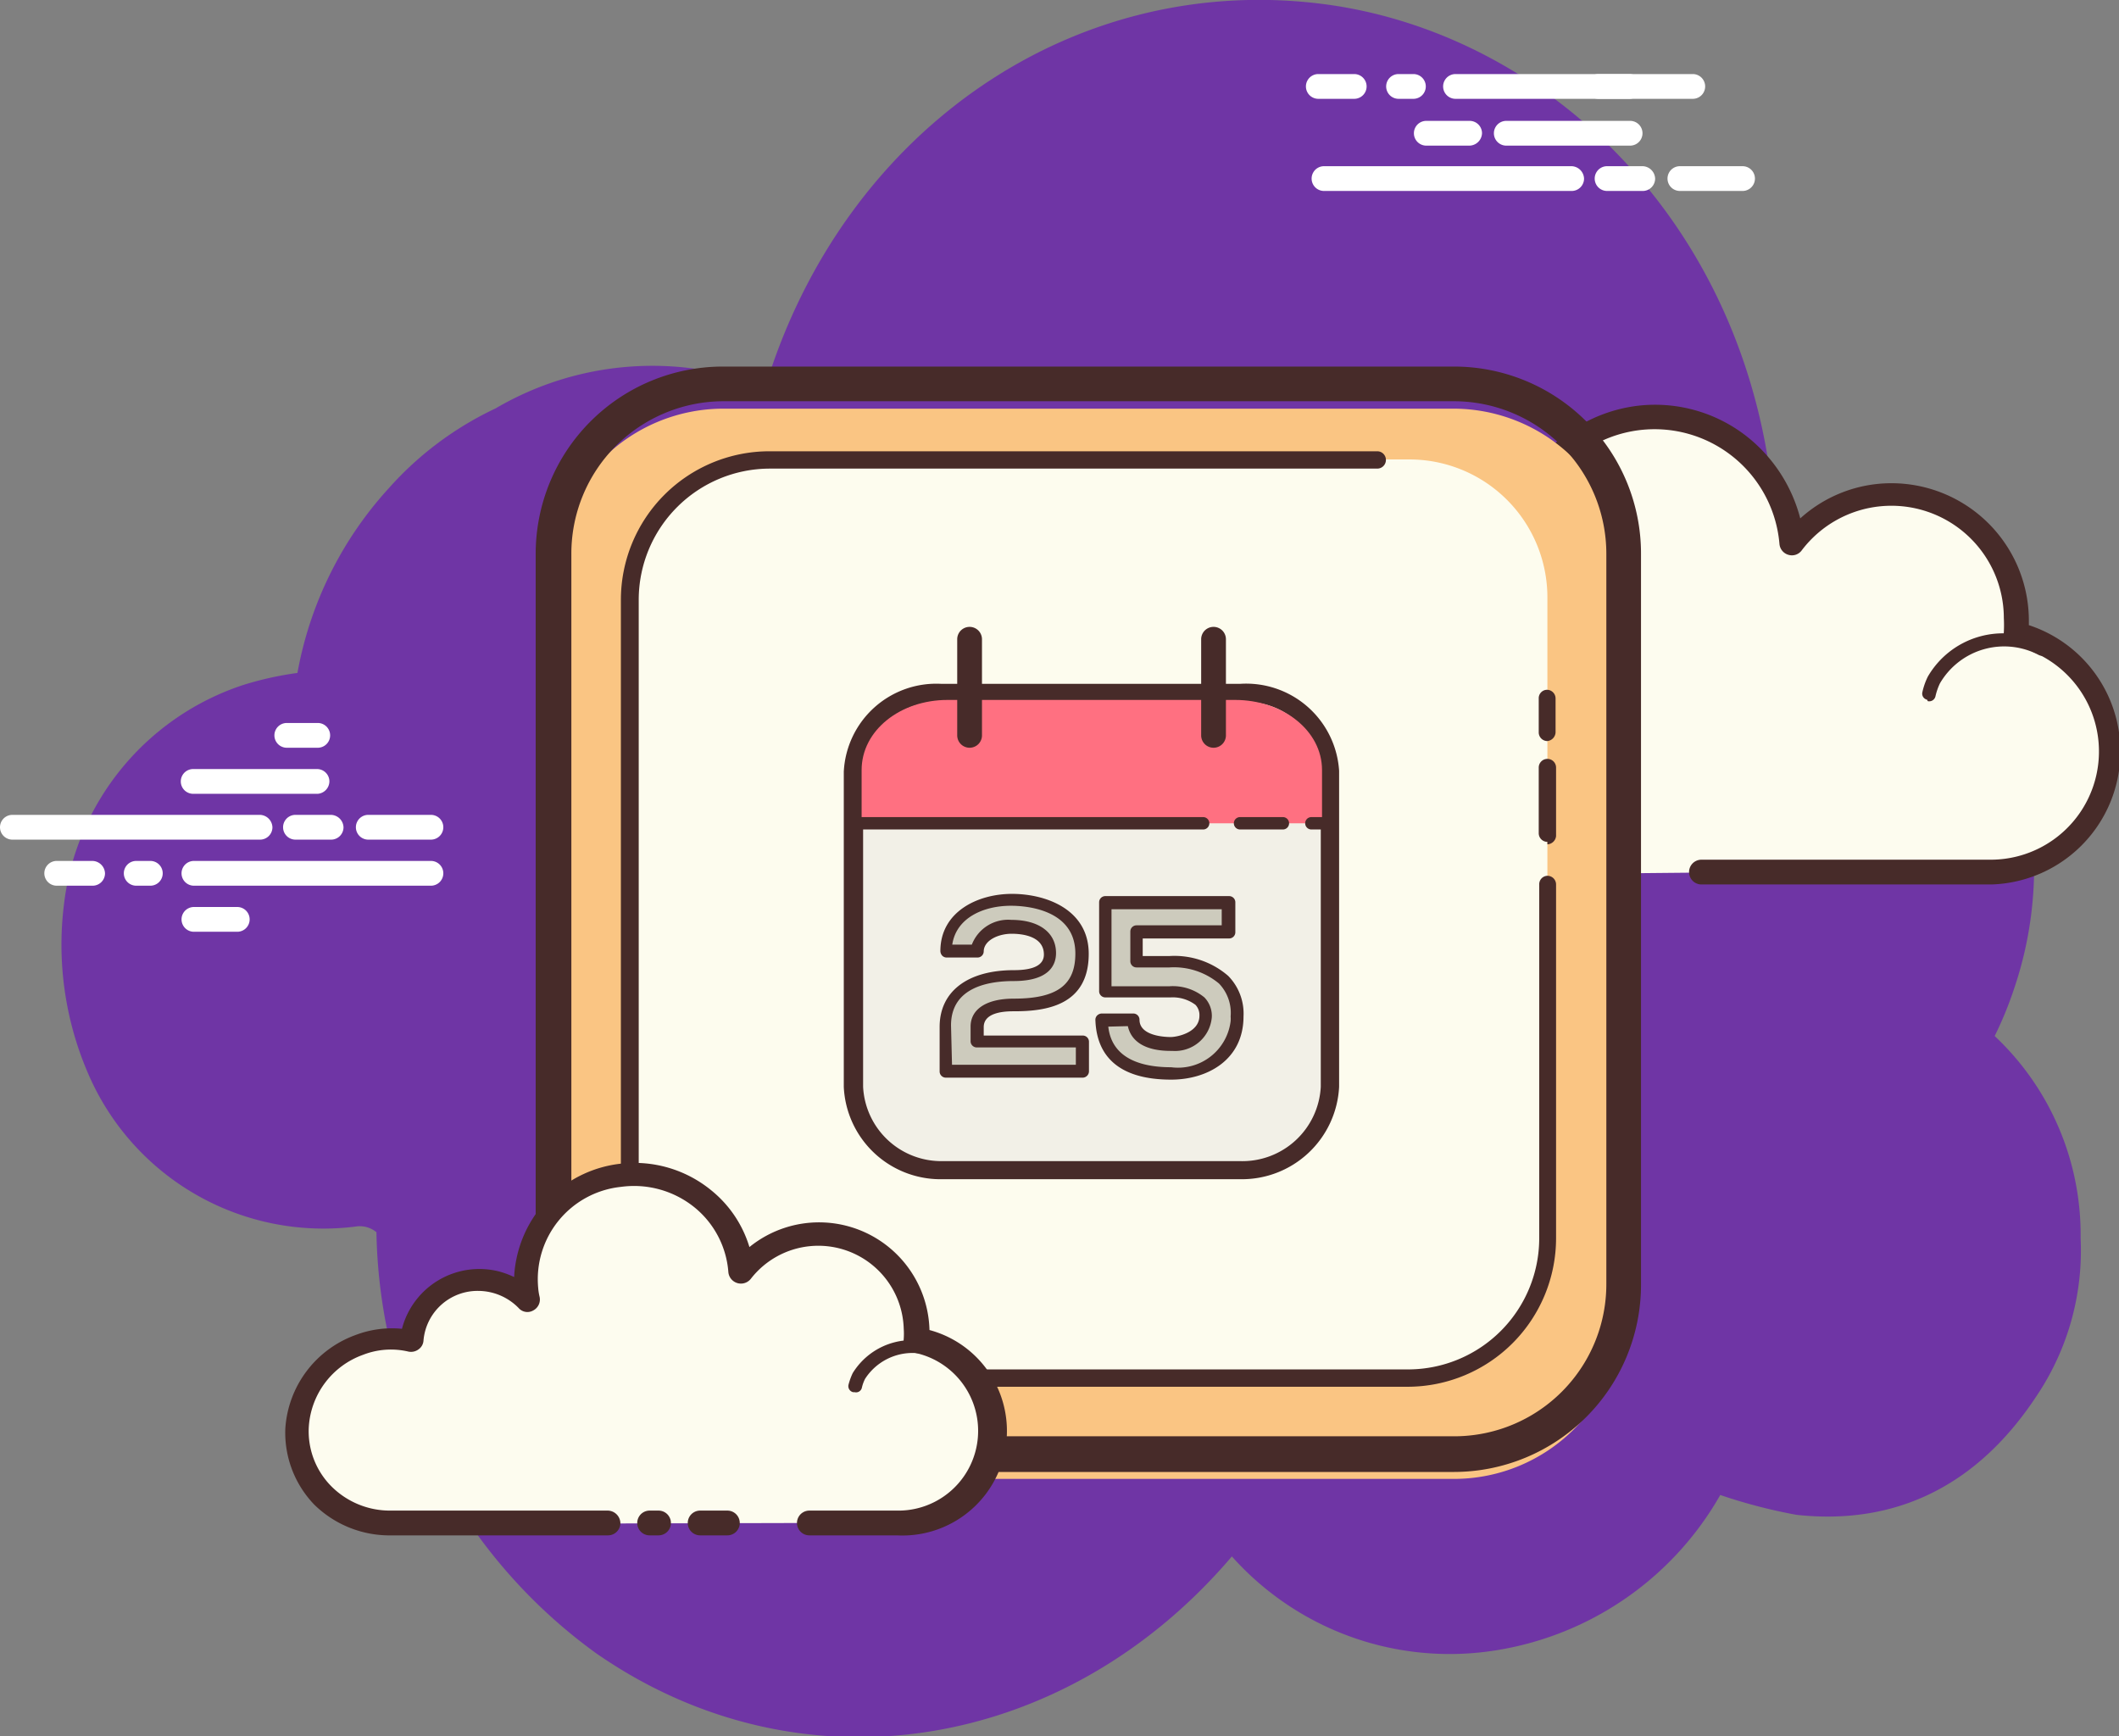 <svg id="Layer_1" data-name="Layer 1" xmlns="http://www.w3.org/2000/svg" viewBox="0 0 85.56 70.1"><rect x="0" y="0" width="85.56" height="70.1" fill="#808080" stroke="none"/><title>calendarcloud2</title><path d="M80.53,41.84a14.74,14.74,0,0,0,.79-1.93c2.63-7.74-1.34-17-9.69-19.25C70.73,9.33,62.76,1.55,53.76.22c-10.29-1.5-19.7,5-22.87,15.42A12.51,12.51,0,0,0,20,16.5a13.39,13.39,0,0,0-4.31,3.22A15,15,0,0,0,12,27.18a13.34,13.34,0,0,0-2.17.48,10.63,10.63,0,0,0-7.26,8.89,13.1,13.1,0,0,0,.93,6.69,10.34,10.34,0,0,0,10.94,6.28,1.07,1.07,0,0,1,.75.24,21.42,21.42,0,0,0,8.87,17c8.28,5.75,18.94,4,25.67-3.91a11.78,11.78,0,0,0,10.33,3.84,12.71,12.71,0,0,0,9.39-6.32,21.64,21.64,0,0,0,3.07.8c4,.44,7.3-1.16,9.69-4.78A10.52,10.52,0,0,0,84,50,11,11,0,0,0,80.53,41.84Z" transform="translate(0.01 -0.01)" fill="#6f35a5"/><path d="M68.69,35.24H80.4a4.87,4.87,0,0,0,1-9.63,3.32,3.32,0,0,0,0-.63,5,5,0,0,0-9.06-3,5.56,5.56,0,0,0-11-.63,5.66,5.66,0,0,0,0,2.17,3.47,3.47,0,0,0-6,2.13,4.73,4.73,0,0,0-2.71.19,4.92,4.92,0,0,0-3.21,4.37,4.86,4.86,0,0,0,4.66,5.06H65.54" transform="translate(0.01 -0.01)" fill="#fdfcef"/><path d="M80.4,35.72H68.69a.5.5,0,0,1,0-1H80.4a4.37,4.37,0,0,0,.9-8.64.5.5,0,0,1-.4-.55,5.42,5.42,0,0,0,0-.57,4.54,4.54,0,0,0-8.16-2.73.49.49,0,0,1-.54.18.5.5,0,0,1-.36-.44,5.06,5.06,0,0,0-10-.58,5.18,5.18,0,0,0,0,2,.52.52,0,0,1-.26.55.5.5,0,0,1-.6-.11,3,3,0,0,0-5.15,1.83.5.5,0,0,1-.54.46h-.06a4.2,4.2,0,0,0-2.43.17,4.43,4.43,0,0,0-2.88,3.92,4.36,4.36,0,0,0,4.2,4.52H65.54a.5.5,0,0,1,0,1H54.32A5.34,5.34,0,0,1,49,30.38a1.92,1.92,0,0,1,0-.24,5.46,5.46,0,0,1,3.53-4.82A5.15,5.15,0,0,1,55,25,4,4,0,0,1,59.71,22a4.19,4.19,0,0,1,1.07.4,6.3,6.3,0,0,1,.1-1.15,6.09,6.09,0,0,1,5.18-4.85,6,6,0,0,1,4.62,1.36,6.2,6.2,0,0,1,2,3.18,5.48,5.48,0,0,1,3.69-1.42A5.55,5.55,0,0,1,81.91,25v.25A5.37,5.37,0,0,1,80.4,35.72Z" transform="translate(0.01 -0.01)" fill="#472b29"/><path d="M65.87,24.52A3.15,3.15,0,0,0,62.4,27.3a3,3,0,0,0,0,.6A2.16,2.16,0,0,0,61,27.2a2,2,0,0,0-2.15,1.62,3.22,3.22,0,0,0-.62-.11,2.75,2.75,0,0,0-3,2.43" transform="translate(0.01 -0.01)" fill="#fdfcef"/><path d="M55.19,31.39h0a.25.25,0,0,1-.23-.26,3,3,0,0,1,3.29-2.67,2.9,2.9,0,0,1,.41.06A2.26,2.26,0,0,1,61,27a2.43,2.43,0,0,1,1.16.39v-.06a3.36,3.36,0,0,1,3.7-3h0a.25.25,0,0,1,.24.26.26.26,0,0,1-.25.24h0a2.9,2.9,0,0,0-3.2,2.54,2.53,2.53,0,0,0,0,.55.25.25,0,0,1-.19.3.25.25,0,0,1-.25-.09A1.86,1.86,0,0,0,61,27.46a1.72,1.72,0,0,0-1.9,1.39A.25.25,0,0,1,59,29a.37.37,0,0,1-.21,0,2.13,2.13,0,0,0-.56-.1,2.5,2.5,0,0,0-2.77,2.2h0a.24.24,0,0,1-.19.27Z" transform="translate(0.01 -0.01)" fill="#472b29"/><path d="M82.37,26.18a3,3,0,0,0-4.15.86,2.89,2.89,0,0,0-.42,1" transform="translate(0.01 -0.01)" fill="#fdfcef"/><path d="M77.8,28.26h0a.25.25,0,0,1-.19-.3h0a2.77,2.77,0,0,1,.22-.63A3.51,3.51,0,0,1,82.53,26a.25.25,0,0,1-.21.46,3,3,0,0,0-4,1.14,2.47,2.47,0,0,0-.18.52.26.26,0,0,1-.31.2Z" transform="translate(0.01 -0.01)" fill="#472b29"/><path d="M10.49,33.91H.49a.5.5,0,0,1,0-1h10a.52.52,0,0,1,.5.5A.5.5,0,0,1,10.49,33.91Zm2.87,0H11.92a.5.5,0,0,1,0-1h1.44a.52.52,0,0,1,.5.5A.5.5,0,0,1,13.36,33.91Zm4,0h-2.5a.5.5,0,0,1,0-1h2.53a.5.5,0,0,1,0,1Zm0,1.86H7.82a.5.5,0,0,1,0-1h9.57a.5.5,0,0,1,0,1Zm-11.3,0H5.49a.5.5,0,0,1,0-1h.57a.5.5,0,1,1,0,1Zm-2.36,0H2.28a.5.5,0,0,1,0-1H3.73a.52.52,0,0,1,.5.5.5.5,0,0,1-.5.5Zm9.09-3.71h-5a.5.5,0,0,1,0-1h5a.5.5,0,0,1,.5.5.51.51,0,0,1-.47.5Zm0-1.86H11.57a.5.5,0,1,1,0-1h1.25a.5.5,0,0,1,0,1ZM9.54,37.63H7.82a.5.5,0,0,1,0-1H9.57a.5.5,0,0,1,0,1ZM63.45,7.72h-10a.5.5,0,0,1,0-1h10a.52.52,0,0,1,.5.5A.5.5,0,0,1,63.45,7.72Zm2.87,0H64.88a.5.5,0,0,1,0-1h1.44a.52.52,0,0,1,.5.5A.5.5,0,0,1,66.32,7.72Zm4,0h-2.5a.5.5,0,0,1,0-1h2.53a.5.5,0,0,1,0,1ZM68.32,4H58.76a.5.5,0,0,1,0-1h9.58a.5.5,0,0,1,0,1ZM57.06,4h-.6a.5.5,0,1,1,0-1h.6a.5.5,0,0,1,0,1ZM54.7,4H53.22a.5.5,0,1,1,0-1h1.45a.5.5,0,0,1,0,1ZM65.81,5.89h-5a.5.5,0,0,1,0-1h5a.5.5,0,0,1,0,1h0Z" transform="translate(0.01 -0.01)" fill="#fff"/><path d="M65.78,4H64.53a.5.5,0,1,1,0-1h1.25a.5.5,0,0,1,0,1ZM59.33,5.89H57.58a.5.5,0,0,1,0-1h1.75a.5.5,0,0,1,.5.5A.52.52,0,0,1,59.33,5.89Z" transform="translate(0.01 -0.01)" fill="#fff"/><path d="M58.71,59.72H29.17a6.88,6.88,0,0,1-6.85-6.84V23.36a6.88,6.88,0,0,1,6.85-6.85H58.71a6.88,6.88,0,0,1,6.84,6.85V52.9A6.85,6.85,0,0,1,58.71,59.72Z" transform="translate(0.01 -0.01)" fill="#fac583"/><path d="M58.71,59.44H29.17a7.55,7.55,0,0,1-7.55-7.54V22.36a7.56,7.56,0,0,1,7.55-7.55H58.71a7.55,7.55,0,0,1,7.54,7.55V51.9A7.56,7.56,0,0,1,58.71,59.44ZM29.17,16.21a6.15,6.15,0,0,0-6.11,6.15V51.9A6.14,6.14,0,0,0,29.2,58H58.71a6.14,6.14,0,0,0,6.14-6.14V22.36a6.16,6.16,0,0,0-6.14-6.15Z" transform="translate(0.01 -0.01)" fill="#472b29"/><path d="M56.92,55.66h-26a5.57,5.57,0,0,1-5.55-5.55v-26a5.57,5.57,0,0,1,5.55-5.55h26a5.57,5.57,0,0,1,5.55,5.55v26A5.57,5.57,0,0,1,56.92,55.66Z" transform="translate(0.01 -0.01)" fill="#fdfcee"/><path d="M56.84,56H31.06a6,6,0,0,1-6-6V24.23a6,6,0,0,1,6-6H55.6a.35.35,0,0,1,0,.7H31.06a5.3,5.3,0,0,0-5.28,5.28V50a5.29,5.29,0,0,0,5.28,5.3h25.8A5.3,5.3,0,0,0,62.14,50V35.72a.34.34,0,0,1,.33-.35h0a.35.35,0,0,1,.35.35V50A6,6,0,0,1,56.84,56Zm5.63-22a.35.35,0,0,1-.35-.35V31a.35.35,0,1,1,.7,0v2.77a.37.37,0,0,1-.35.33Z" transform="translate(0.01 -0.01)" fill="#472b29"/><path d="M62.47,29.93a.35.35,0,0,1-.35-.35V28.21a.34.34,0,0,1,.33-.35h0a.35.35,0,0,1,.35.35v1.37A.37.37,0,0,1,62.47,29.93Z" transform="translate(0.01 -0.01)" fill="#472b29"/><path d="M53.7,43.89a3.56,3.56,0,0,1-3.64,3.36h-12a3.52,3.52,0,0,1-3.59-3.36V31.17A3.38,3.38,0,0,1,38,28h12a3.42,3.42,0,0,1,3.64,3.18Z" transform="translate(0.01 -0.01)" fill="#f2f0e7"/><path d="M50.06,47.62h-12a3.91,3.91,0,0,1-4-3.73V31.17A3.74,3.74,0,0,1,38,27.62H50.06a3.76,3.76,0,0,1,4,3.51V43.89A3.93,3.93,0,0,1,50.06,47.62Zm-12-19.25a3,3,0,0,0-3.22,2.77V43.89a3.16,3.16,0,0,0,3.22,3h12a3.17,3.17,0,0,0,3.26-3V31.17a3,3,0,0,0-3.18-2.81H38.06Z" transform="translate(0.01 -0.01)" fill="#472b29"/><path d="M35,33.25H53.37V31.1c0-1.6-1.59-2.83-3.51-2.83H38.25c-1.91,0-3.47,1.23-3.47,2.83v2.15Z" transform="translate(0.01 -0.01)" fill="#ff7081"/><path d="M48.57,33.5H34.67a.25.25,0,0,1,0-.5h13.9a.25.25,0,0,1,0,.5Zm-9.43-3.3a.5.5,0,0,1-.5-.5V25.82a.5.5,0,0,1,1,0v3.9A.5.5,0,0,1,39.14,30.2Zm9.85,0a.5.5,0,0,1-.5-.5V25.82a.5.5,0,0,1,1,0v3.9A.5.5,0,0,1,49,30.2Z" transform="translate(0.01 -0.01)" fill="#472b29"/><path d="M38.21,38.42c0-1.45,1.38-2.07,2.64-2.07s2.85.55,2.85,2.18S42.39,40.6,41,40.6c-.57,0-1.49.14-1.49.88v.59h4.25v1.2H38.19v-1.8c0-1.57,1.42-2,2.77-2,.52,0,1.46-.09,1.46-.88s-.67-1.09-1.55-1.09c-.67,0-1.37.34-1.38,1Z" transform="translate(0.01 -0.01)" fill="#cdcbbd"/><path d="M43.72,43.52H38.18a.25.25,0,0,1-.25-.25v-1.8c0-1.43,1.13-2.29,3-2.29.8,0,1.21-.21,1.21-.63,0-.76-.91-.84-1.3-.84-.55,0-1.12.27-1.13.71a.25.25,0,0,1-.25.25H38.21a.25.25,0,0,1-.18-.08.29.29,0,0,1-.07-.18c0-1.59,1.51-2.31,2.89-2.31s3.1.63,3.1,2.42c0,2.08-1.71,2.32-3,2.32-.29,0-1.24,0-1.24.64v.34h4a.25.25,0,0,1,.25.25v1.2A.26.26,0,0,1,43.72,43.52ZM38.43,43h5v-.7h-4a.25.25,0,0,1-.25-.25v-.59c0-.71.65-1.13,1.74-1.13,1.75,0,2.49-.55,2.49-1.82,0-1.79-2-1.93-2.6-1.93-1.1,0-2.21.48-2.37,1.57h.79a1.57,1.57,0,0,1,1.6-1c1.11,0,1.8.51,1.8,1.34,0,.43-.22,1.13-1.71,1.13-1,0-2.53.24-2.53,1.79Z" transform="translate(0.01 -0.01)" fill="#472b29"/><path d="M49.57,37.66H45.88v1.2h1.33c1.45,0,2.75.59,2.74,2.19a2.39,2.39,0,0,1-2.44,2.32l-.23,0c-1.51,0-2.8-.54-2.81-2.14h1.28c0,.75.86.95,1.51.95s1.41-.3,1.41-1.11-.76-1-1.46-1H44.62V36.44h5Z" transform="translate(0.01 -0.01)" fill="#cdcbbd"/><path d="M47.28,43.6c-2,0-3-.85-3.06-2.39A.25.25,0,0,1,44.3,41a.28.28,0,0,1,.17-.07h1.28a.25.25,0,0,1,.25.25c0,.65,1,.7,1.26.7s1.16-.18,1.16-.86a.6.6,0,0,0-.16-.44,1.53,1.53,0,0,0-1-.3H44.62a.25.25,0,0,1-.25-.25V36.44a.25.25,0,0,1,.25-.25h5a.25.25,0,0,1,.25.25v1.21a.25.25,0,0,1-.25.25H46.13v.71h1.08a3.31,3.31,0,0,1,2.37.8,2.17,2.17,0,0,1,.62,1.64C50.2,42.81,48.73,43.6,47.28,43.6Zm-2.54-2.14c.15,1.35,1.44,1.64,2.54,1.64a2.14,2.14,0,0,0,2.4-1.86,1.23,1.23,0,0,0,0-.19,1.71,1.71,0,0,0-.47-1.33,2.84,2.84,0,0,0-2-.65H45.88a.25.25,0,0,1-.25-.25v-1.2a.25.25,0,0,1,.25-.25h3.44v-.65H44.87v3.11h2.34a2,2,0,0,1,1.41.45,1.07,1.07,0,0,1,.3.8,1.49,1.49,0,0,1-1.59,1.36h-.07c-1,0-1.59-.36-1.73-1Z" transform="translate(0.01 -0.01)" fill="#472b29"/><path d="M51.75,33.5H50.06a.25.25,0,0,1,0-.5h1.73a.25.25,0,0,1,0,.5Z" transform="translate(0.01 -0.01)" fill="#472b29"/><path d="M53.71,33.5h-.77a.25.25,0,0,1,0-.5h.77a.25.25,0,1,1,0,.5Z" transform="translate(0.01 -0.01)" fill="#472b29"/><path d="M32.67,61.5H36.2A3.72,3.72,0,0,0,37,54.13a3.84,3.84,0,0,0-3.34-4.3,2.82,2.82,0,0,0-.58,0,4,4,0,0,0-3.14,1.53,4.36,4.36,0,0,0-8.6-.48,4.22,4.22,0,0,0,0,1.66,2.74,2.74,0,0,0-2-.85,2.69,2.69,0,0,0-2.71,2.48,3.82,3.82,0,0,0-4.49,3,3.93,3.93,0,0,0-.06.48,3.76,3.76,0,0,0,3.65,3.87h8.93m1.63,0h.36" transform="translate(0.01 -0.01)" fill="#fdfcef"/><path d="M36.2,62H32.67a.5.5,0,0,1,0-1H36.2a3.22,3.22,0,0,0,.68-6.38.5.5,0,0,1-.4-.55,2.94,2.94,0,0,0,0-.42,3.45,3.45,0,0,0-6.18-2,.51.51,0,0,1-.9-.27,3.73,3.73,0,0,0-1.34-2.6,3.88,3.88,0,0,0-3-.85A3.75,3.75,0,0,0,21.72,52a2.32,2.32,0,0,0,.06.38.5.5,0,0,1-.26.54.47.47,0,0,1-.59-.1,2.29,2.29,0,0,0-1.63-.69,2.19,2.19,0,0,0-2.21,2,.47.47,0,0,1-.2.36.51.51,0,0,1-.41.09,3.09,3.09,0,0,0-1.83.13,3.31,3.31,0,0,0-2.19,2.89A3.15,3.15,0,0,0,13.35,60a3.34,3.34,0,0,0,2.42,1h8.77a.52.52,0,0,1,.5.5.5.5,0,0,1-.5.5H15.82a4.34,4.34,0,0,1-3.14-1.24,4.19,4.19,0,0,1-1.17-3.06,4.31,4.31,0,0,1,2.84-3.79,4.13,4.13,0,0,1,1.87-.25,3.23,3.23,0,0,1,3.94-2.31,3.77,3.77,0,0,1,.59.22,4.43,4.43,0,0,1,.09-.72A4.84,4.84,0,0,1,25,47a4.89,4.89,0,0,1,3.71,1.07,4.68,4.68,0,0,1,1.54,2.29,4.46,4.46,0,0,1,7.27,3.35v0A4.22,4.22,0,0,1,36.2,62Zm-9.62,0h-.36a.5.5,0,0,1,0-1h.36a.5.5,0,0,1,0,1Z" transform="translate(0.01 -0.01)" fill="#472b29"/><path d="M34.5,56.22h-.06a.25.25,0,0,1-.19-.3h0a2.64,2.64,0,0,1,.17-.47,2.8,2.8,0,0,1,3.71-1,.25.25,0,0,1-.21.46h0a2.28,2.28,0,0,0-3,.77,1.55,1.55,0,0,0-.13.36A.24.24,0,0,1,34.5,56.22Z" transform="translate(0.01 -0.01)" fill="#472b29"/><path d="M29.36,62h-1.1a.5.5,0,0,1,0-1h1.1a.5.5,0,0,1,0,1Z" transform="translate(0.01 -0.01)" fill="#472b29"/></svg>